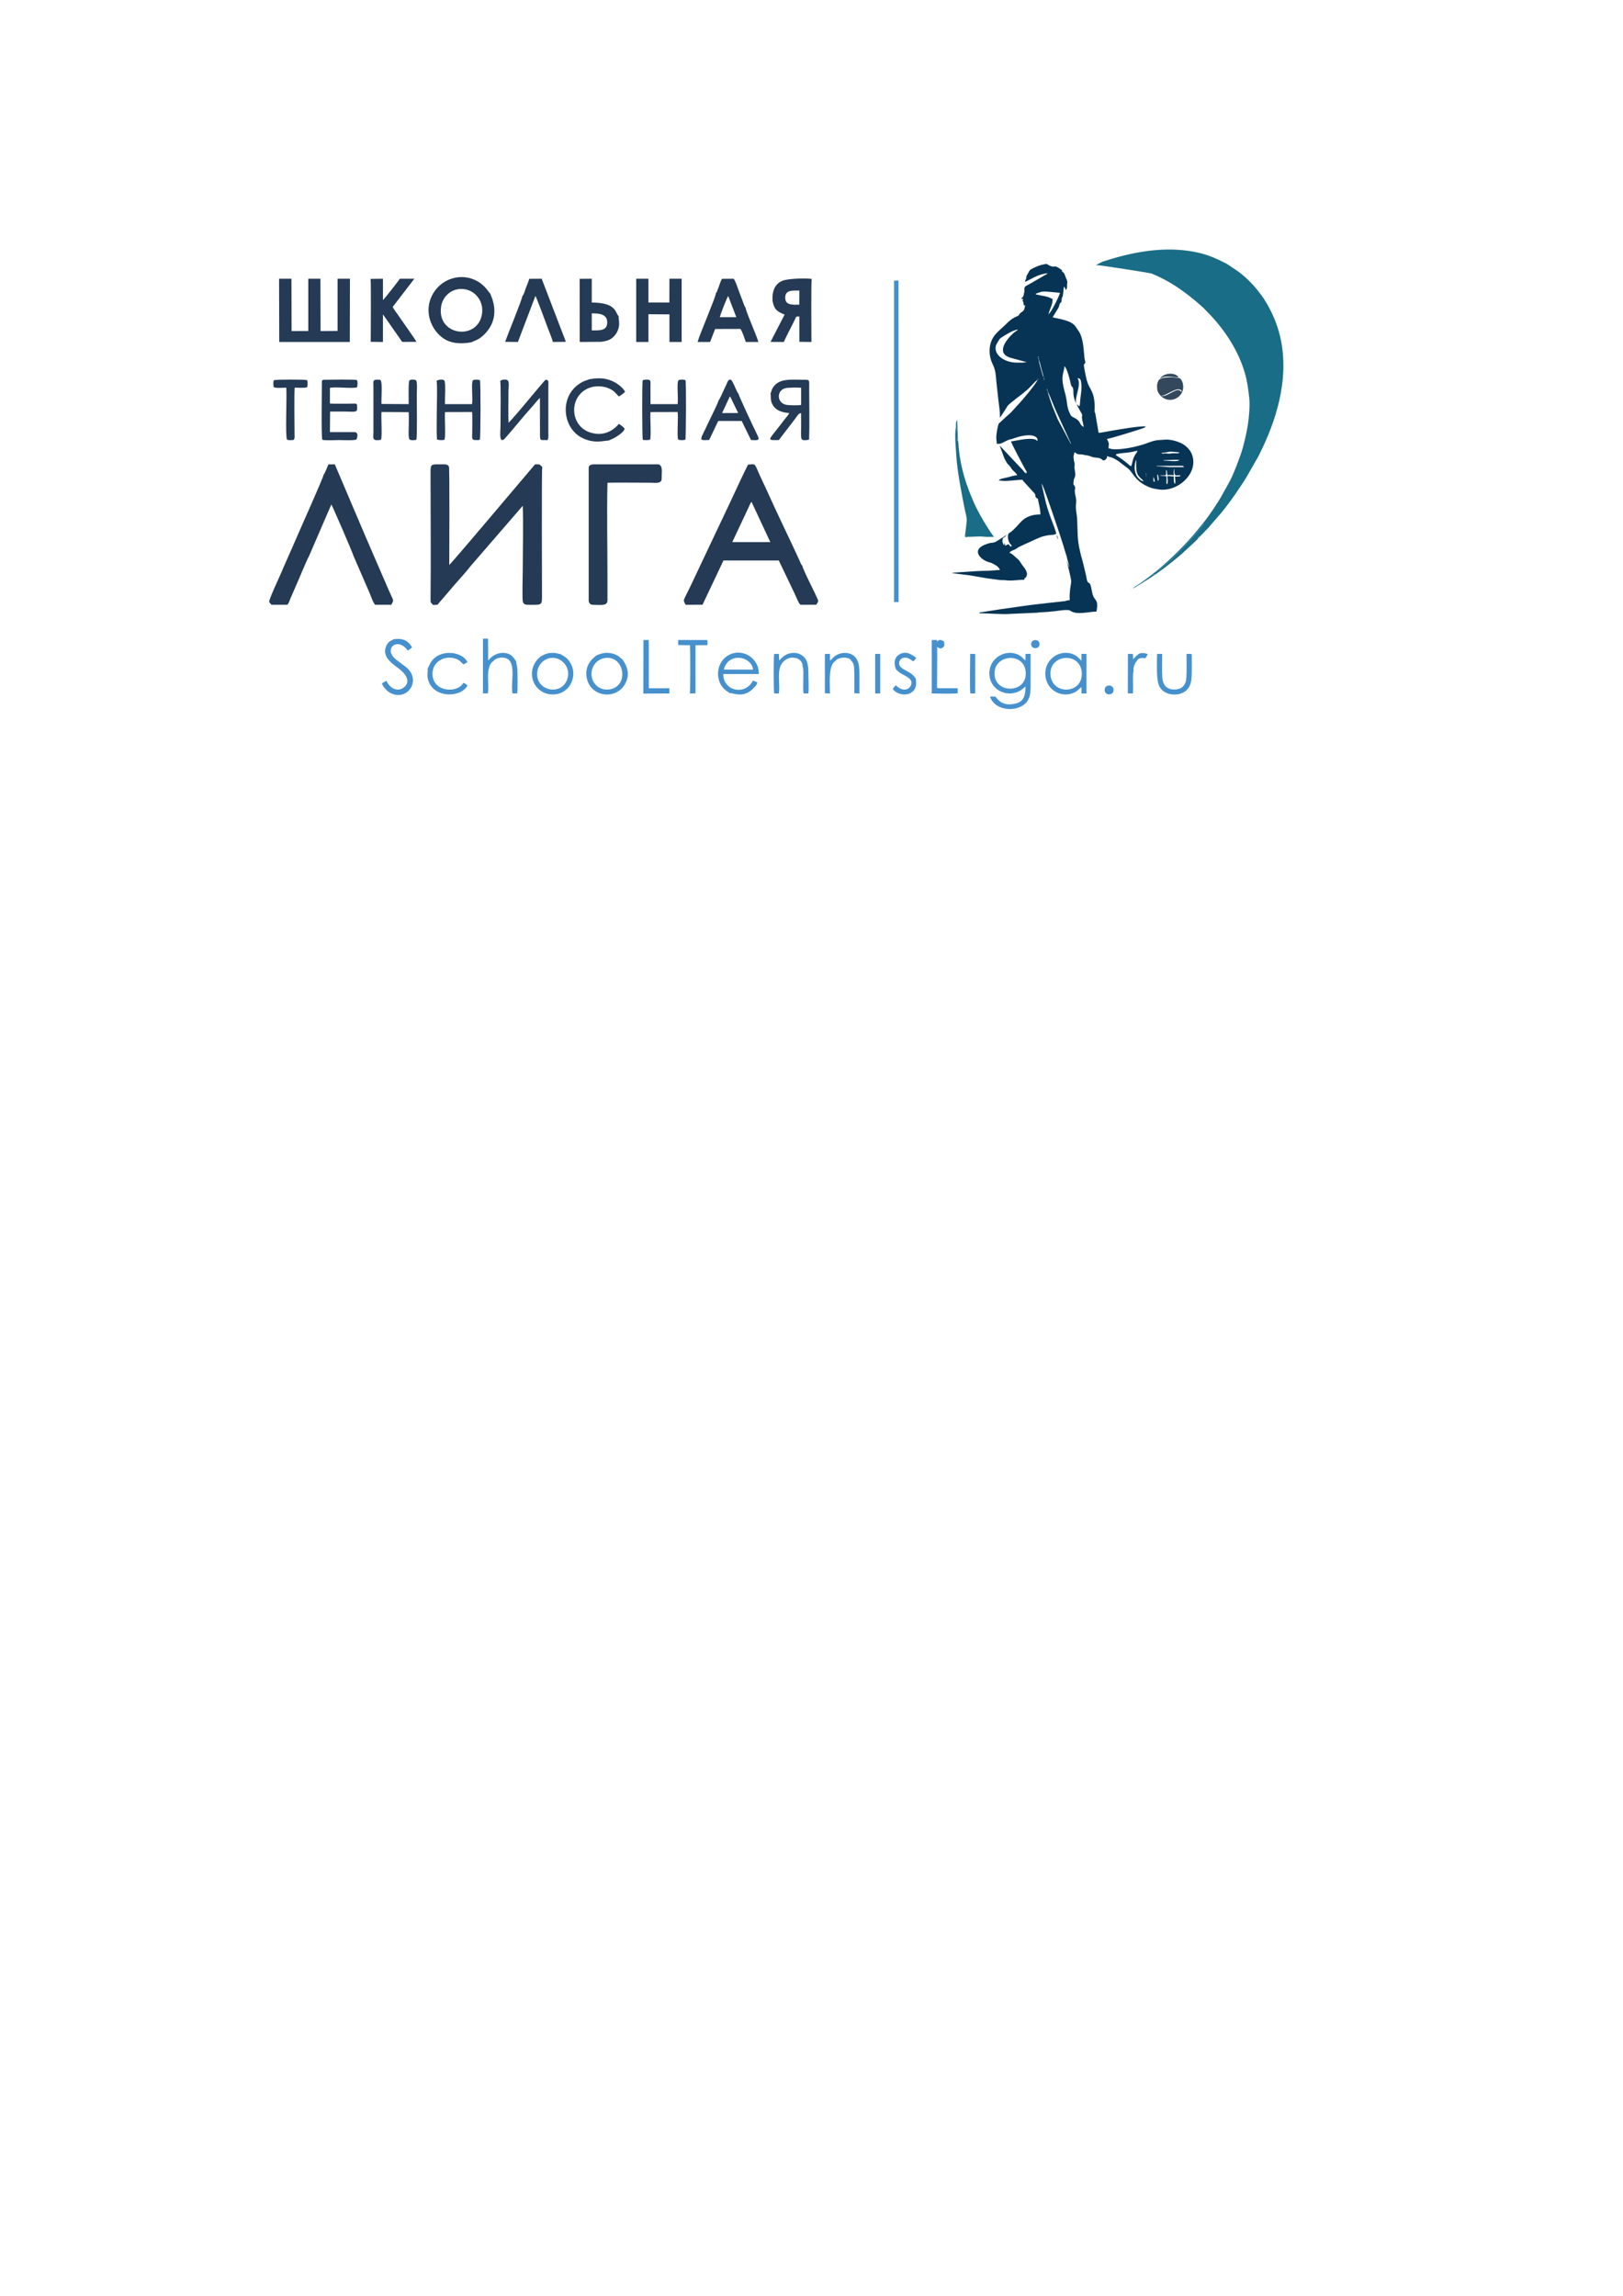 <?xml version="1.0" encoding="UTF-8"?>
<!DOCTYPE svg PUBLIC "-//W3C//DTD SVG 1.1//EN" "http://www.w3.org/Graphics/SVG/1.1/DTD/svg11.dtd">
<!-- Creator: CorelDRAW X7 -->
<svg xmlns="http://www.w3.org/2000/svg" xml:space="preserve" width="210mm" height="297mm" version="1.1" style="shape-rendering:geometricPrecision; text-rendering:geometricPrecision; image-rendering:optimizeQuality; fill-rule:evenodd; clip-rule:evenodd"
viewBox="0 0 21000 29700"
 xmlns:xlink="http://www.w3.org/1999/xlink">
 <defs>
  <style type="text/css">
   <![CDATA[
    .fil8 {fill:#063353}
    .fil1 {fill:#073454}
    .fil0 {fill:#1A6D86}
    .fil3 {fill:#1B718B}
    .fil5 {fill:#1B728C}
    .fil6 {fill:#1B728D}
    .fil7 {fill:#1B748E}
    .fil9 {fill:#1C7590}
    .fil11 {fill:#243A55}
    .fil4 {fill:#32495D}
    .fil2 {fill:#33485C}
    .fil10 {fill:#4691CD}
   ]]>
  </style>
 </defs>
 <g id="Слой_x0020_1">
  <g id="_2272448456672">
   <g>
    <path class="fil0" d="M15568 6766l3 10c-1,19 -15,25 -33,49l-36 43c-19,19 -3,13 -29,35 -20,17 -4,5 -18,24 -14,20 -10,6 -23,19 -15,16 -9,24 -35,44 -30,25 -24,38 -78,81l-180 184c-36,28 -9,-4 -42,37 -21,26 -13,0 -44,37 -16,19 -9,6 -24,18 -21,15 2,8 -30,28 -1,1 -3,1 -4,2l-60 33 -11 5c14,17 -4,25 -10,27 0,0 11,-23 36,-11 7,-3 24,-17 34,-24 91,-63 235,-178 321,-254 13,-12 18,-20 33,-31l102 -94c21,-20 49,-45 65,-66 -6,-6 -7,5 -2,-9 1,-4 11,-22 23,-13l112 -115c13,-13 14,-19 26,-32l135 -155c103,-123 255,-341 336,-477l148 -259c7,-14 13,-26 19,-39 189,-378 393,-943 263,-1504 -41,-176 -113,-339 -206,-485 -15,-24 -31,-46 -48,-68 -82,-111 -176,-209 -288,-293l-139 -93c-14,-9 -22,-13 -38,-21 -160,-80 -272,-126 -478,-155 -372,-51 -752,26 -1105,142l-83 43c61,0 703,103 719,109 111,45 205,95 306,159 129,84 249,179 362,282 17,16 31,32 47,48 222,222 408,500 495,804 30,106 41,195 55,315 11,96 -4,269 -18,350 -18,111 -40,203 -67,303 -24,88 -128,367 -185,459l-100 180c-56,92 -141,220 -207,305 -8,9 -14,13 -19,23z"/>
    <path class="fil0" d="M12485 6923c16,4 5,2 16,11l16 11c57,0 106,-5 169,-5 34,0 47,6 84,5 30,0 60,0 90,0 -15,-21 -29,-40 -44,-62 -15,-22 -27,-43 -41,-64 -53,-81 -131,-221 -169,-306 -100,-225 -176,-456 -200,-709 -2,-23 -5,-86 -11,-102 -14,-1 -4,11 -11,-13 -4,-17 2,-166 -15,-164 -21,91 0,284 5,375 11,194 71,498 108,684 12,61 32,116 26,162 -5,31 -16,164 -23,177z"/>
    <polygon class="fil0" points="14639,7621 14634,7621 14638,7627 "/>
    <polygon class="fil0" points="14660,7611 14649,7616 "/>
    <polygon class="fil0" points="14649,7616 14639,7621 "/>
   </g>
   <g>
    <path class="fil1" d="M13836 7341l2 2c0,0 -2,-1 -2,-2zm1088 -1172l11 26c3,13 5,20 5,38 -19,-5 -14,-1 -16,-21 -2,-8 0,-33 0,-43zm-95 -53c1,2 1,2 2,4 0,2 1,3 1,3l2 73c0,-27 -5,-45 -5,-80zm153 21c8,36 18,72 0,85 -5,-20 -4,-22 -6,-48 -1,-21 -9,-28 6,-37zm206 -68l5 0c0,101 16,79 79,79l0 11c-35,8 -26,5 -68,5 0,34 9,75 0,95 -16,-11 -16,-35 -16,-74l0 -21c-112,-9 -79,-18 -79,63 0,19 -4,21 -5,37 -16,-11 -12,-9 -11,-36 0,-82 5,-66 -31,-71 -14,-1 -28,-4 -48,-4l0 -5c85,0 74,16 74,-68 24,18 0,25 21,68 51,-12 79,12 79,-11 0,-25 -5,-5 -3,-29 1,-13 3,-23 3,-39zm-507 -16c0,-26 6,-83 21,-105 0,61 -5,127 11,173 22,58 56,64 84,106 -30,-2 -67,-38 -82,-60 -18,-26 -34,-73 -34,-114zm285 -26l323 -1c24,2 20,1 31,17l-174 0c-66,-1 -118,-11 -180,-11l0 -5zm90 -74l169 -5c18,0 20,3 37,5 -36,25 -156,5 -206,5l0 -5zm-16 -85c-8,0 -8,-6 -10,-10 43,0 78,-12 112,-15 23,-1 95,7 120,10 -17,22 -46,4 -108,13 -23,4 -37,3 -59,0 -31,-4 -24,2 -55,2zm-602 11c37,-19 133,-18 210,-33 18,-4 51,-13 70,-14 -10,37 -47,45 -71,166 -15,72 -18,9 -189,-97 -12,-7 -16,-7 -20,-22zm-580 -132l0 0zm-301 -687l107 257c14,31 28,59 40,87l136 297c8,18 16,25 18,46l-171 -320 -72 -177c-12,-36 -58,-158 -58,-190zm-6 -15c6,6 6,-9 6,15 -6,-5 -6,10 -6,-15zm0 0c-5,-7 -5,11 -5,-16 5,7 4,-6 5,16zm-10 -27l1 2c0,0 -2,-1 -1,-2zm-27 -95l2 2c0,0 -2,-1 -2,-2zm-5 -21c5,7 5,-11 5,16 -5,-6 -3,6 -5,-16zm-84 11c4,-12 -1,-7 10,-16 -4,15 1,8 -10,16zm79 -27c5,6 5,-9 5,16 -5,-6 -5,9 -5,-16zm438 6c37,0 44,25 48,63 8,80 -1,116 -11,201 -3,31 -4,73 -11,100 -21,-11 -20,-15 -36,-27 3,14 25,52 33,67 66,110 20,46 39,141 5,27 17,64 17,88 -13,-9 -31,-23 -40,-38 -4,-6 -6,-12 -9,-18 -34,-65 -99,-63 -118,-98 -56,-102 -40,-154 -67,-261 -18,-69 -40,-141 -40,-213 0,-62 22,-104 26,-159 34,23 74,191 82,230 14,61 35,9 34,124 0,30 14,84 28,109 6,11 4,7 9,13 -2,-22 -5,-12 -5,-32 0,-72 70,-217 21,-290zm-507 5l0 0zm6 -248c8,14 28,98 32,115 7,24 30,100 31,122l-11 -26c-13,-53 -52,-159 -52,-211zm0 0c-6,-7 -7,22 -5,-10 1,-12 1,-5 5,-11l0 21zm-11 -32c4,-14 17,1 4,1 0,0 -12,26 -4,-1zm-259 -353c-10,14 -45,32 -62,48 -100,93 -233,271 -13,322l191 52c-26,0 -36,5 -63,5 -23,1 -46,0 -69,0 -175,1 -339,-129 -247,-263 29,-42 14,-36 46,-59 44,-30 160,-104 217,-105zm0 0l10 -7 -10 7zm396 -196l-3 11 3 -11zm0 0c2,-26 23,-74 31,-96 12,-32 22,-61 22,-105 -40,-9 -13,-22 -159,-46 -23,-4 -38,-10 -58,-12l0 -10c32,-8 61,-34 148,-26l164 15c-10,43 -87,198 -123,247l-25 33zm-142 845c-12,43 -202,273 -261,331 -18,19 -25,27 -42,47 -43,52 -93,89 -129,124 -62,62 -69,51 -80,95 -11,47 -21,99 -22,147 -1,35 6,48 6,85 53,0 46,1 128,-41 30,-15 38,-13 68,-22l67 -22c56,-18 169,-42 229,-12 24,11 36,26 36,60 -12,-4 -5,-3 -13,-9 -11,-8 5,-2 -16,-10 -79,-29 -265,20 -315,24 8,33 148,295 182,357 12,22 20,25 21,40 0,1 0,3 0,3 -1,15 -4,12 -15,9 -12,-3 -25,-26 -31,-33l-304 -323 61 165c8,19 19,33 28,51 12,23 16,23 33,41 14,14 23,28 34,45 18,29 63,54 70,83 -34,1 -91,19 -125,28 -38,9 -103,17 -112,41 34,0 46,4 74,5 44,2 187,-16 232,-16l13 20c1,1 2,2 2,3 1,0 2,2 3,2l141 154c18,29 -3,37 26,59 23,16 9,-11 25,59 10,43 23,101 23,152 -102,0 -182,26 -245,88l-53 58c-33,34 -59,65 -99,91 -17,11 -9,0 -17,15 -16,30 -3,94 20,126 12,17 18,13 24,34 -28,0 -8,0 -16,5l-26 -32c-19,5 -29,13 -43,21l-6 -42 -9 37 -8 -14c-10,-19 -17,-39 -12,-63 9,-41 38,-24 46,-55l-126 80c-52,31 -55,1 -159,47 -159,70 -47,181 39,214 19,8 34,9 52,16 16,7 33,16 46,24 36,20 49,31 69,68l-153 11c-54,1 -105,1 -158,5l-312 21c16,10 181,25 226,32 75,13 147,26 226,39l172 23c23,2 44,-1 66,2 81,12 166,-6 250,-6 -7,-32 1,-2 23,-40 33,-59 -35,-123 -58,-158 -27,-41 -29,-53 -69,-84 -26,-21 -57,-59 -92,-67 20,-29 69,-35 100,-59 13,-11 17,-13 32,-20 50,-22 99,-47 148,-68 96,-43 136,-68 236,-81 42,-6 59,2 91,-20 -23,-98 -107,-261 -151,-471l-39 -173c5,6 3,1 9,12 34,62 260,739 272,784 12,44 28,91 42,138l36 143c-18,-21 -9,-33 -26,-53 1,18 41,163 50,230 4,26 -28,140 -18,251 -24,0 -43,8 -66,13l-229 25c-99,12 -201,22 -301,37 -96,13 -195,28 -291,41l-256 40c-27,4 -18,-3 -29,13 85,0 330,18 394,9l345 -15c25,0 24,-4 47,-5 67,-3 130,-8 191,-15 45,-5 172,-28 201,-7 81,61 241,12 337,12 10,-21 17,-101 5,-127 -21,-45 -36,-40 -55,-104 -8,-28 -19,-121 -38,-136 -9,-6 -4,0 -14,-7 -23,-18 -23,-63 -30,-91 -12,-47 -51,-222 -63,-249l-15 -64c-41,-170 -29,-255 -38,-421 -3,-52 -14,-93 -16,-143 -3,-55 12,-77 -3,-144 -27,-113 5,-92 -11,-132 -11,-27 -22,-16 -17,-49 3,-22 0,-37 11,-58 23,-45 8,-75 2,-132 -4,-27 7,-37 0,-68 -3,-15 -6,-15 -8,-30 -2,-12 -2,-27 -4,-38 -4,-33 9,-30 9,-66 28,2 18,15 50,23 26,6 34,-2 59,5 56,14 58,4 123,30 35,14 87,4 120,28 19,13 19,26 46,11 20,-11 24,-27 29,-50 50,24 48,2 145,66l123 94c41,34 63,81 98,119 37,41 68,69 120,96 37,19 71,36 113,45 18,4 31,6 49,9 170,34 353,-68 430,-213 42,-81 48,-165 14,-246 -25,-58 -77,-108 -134,-136 -66,-31 -146,-52 -219,-46l-97 7c-58,9 -104,30 -159,49 -106,36 -303,79 -419,66 -17,-2 -29,-9 -48,-10 2,-62 16,-52 -21,-122 47,-4 331,-94 385,-111 20,-7 41,-14 63,-21 17,-6 47,-12 54,-31 -123,0 -337,40 -462,61 -186,31 -140,38 -156,-29l-34 -199c-17,-53 -8,19 -8,-81 0,-197 -65,-233 -92,-315 -17,-52 -28,-108 -38,-163 -22,-118 1,-58 8,-98 2,-13 -8,-41 -10,-59 -7,-73 -12,-164 -29,-234 -9,-35 -21,-73 -37,-101l-53 -78c-43,-54 -117,-72 -180,-89l-113 -25 76 -125c10,-19 9,-35 17,-51 14,-28 20,0 23,-46 3,-43 8,-25 15,-53 7,-26 10,-107 17,-121 13,10 10,14 17,31 3,9 -1,-7 4,11 20,-15 17,-30 17,-49 2,-60 14,-45 -15,-111 -19,-40 -9,-46 -43,-75 -28,-24 16,-10 -20,-30 -20,-12 -50,-37 -72,-39 -32,-2 -23,10 -64,-6 -66,-28 -25,-34 -108,-16 -38,9 -76,25 -111,42 -50,26 -45,19 -74,74 -5,8 -9,14 -14,24 -10,22 -3,11 -5,24 -2,21 -14,35 -19,57 53,-13 154,-99 296,-111 -10,12 -36,23 -52,33l-160 93c-18,11 -35,19 -55,30 -57,32 -21,31 -44,124 -6,22 -10,26 -24,40 -8,8 -5,0 -9,12l27 0c-13,20 -9,23 -1,38 6,13 3,38 11,46 7,8 5,1 14,-3 1,-1 1,-2 2,-1 -4,16 -7,32 -12,50 -10,35 -43,38 -62,65 -16,21 -4,19 -33,30 -67,28 -104,63 -150,109 -53,53 -116,98 -156,161 -71,115 -58,254 -4,361 35,70 35,138 43,215 8,76 17,155 25,229 10,89 22,147 22,237l48 -73c17,-27 32,-49 47,-75 21,-36 185,-149 231,-192 14,-12 21,-17 34,-28 38,-34 89,-99 126,-123z"/>
    <path class="fil1" d="M13810 7283c0,-25 0,-10 -5,-16 0,25 0,11 5,16z"/>
    <path class="fil1" d="M13018 6924c13,-3 7,3 11,-10l-11 10z"/>
    <polygon class="fil1" points="13694,6977 13697,6988 "/>
    <polygon class="fil1" points="13805,7267 13802,7256 "/>
   </g>
   <path class="fil2" d="M15030 5124l0 -5c60,0 180,-106 241,-78 20,9 17,10 17,30 -33,-39 -64,-26 -123,4 -55,28 -82,49 -135,49zm-59 -137c0,61 7,91 47,133 71,73 182,68 248,-3 77,-82 37,-205 -4,-225 -12,-7 -221,-31 -267,24 -12,14 -24,51 -24,71z"/>
   <path class="fil3" d="M14935 7410l60 -33c1,-1 3,-1 4,-2 32,-20 9,-13 30,-28 15,-12 8,1 24,-18 31,-37 23,-11 44,-37 33,-41 6,-9 42,-37l180 -184c54,-43 48,-56 78,-81 26,-20 20,-28 35,-44 13,-13 9,1 23,-19 14,-19 -2,-7 18,-24 26,-22 10,-16 29,-35l36 -43c18,-24 32,-30 33,-49l-3 -10 -126 154c-7,9 -12,12 -20,22 -112,132 -350,363 -487,468z"/>
   <path class="fil4" d="M15009 4897c13,-4 42,-26 89,-26 55,0 102,10 153,10 -46,-69 -193,-59 -242,16z"/>
   <path class="fil5" d="M14660 7611c18,-5 23,-11 39,-20l178 -111c26,-17 46,-30 73,-49 -25,-12 -36,11 -36,11 6,-2 24,-10 10,-27 -11,15 -18,18 -31,28 -11,9 -21,17 -32,25l-98 71c-29,21 -94,59 -103,72z"/>
   <path class="fil6" d="M12369 5525c17,-2 11,147 15,164 7,24 -3,12 11,13l-10 -266c-20,14 -16,63 -16,89z"/>
   <path class="fil7" d="M12517 6945l-16 -11c-11,-9 0,-7 -16,-11 1,14 -1,18 9,25 5,3 -4,3 12,2 11,0 5,-1 11,-5z"/>
   <path class="fil8" d="M13694 6977l-13 -40c-6,-14 -4,-8 -8,-13 1,20 8,38 21,53z"/>
   <path class="fil9" d="M15505 6962l21 -22c-12,-9 -22,9 -23,13 -5,14 -4,3 2,9z"/>
  </g>
 </g>
 <g id="Слой_x0020_1_0">
  <polygon class="fil10" points="11568,7789 11627,7789 11626,3629 11568,3631 "/>
  <path class="fil10" d="M14991 8854c49,153 268,162 357,79 54,-50 68,-105 71,-201 3,-89 1,-180 1,-269 -24,-6 -43,-5 -68,-3 0,100 5,212 -2,310 -6,95 -59,151 -159,150 -98,-2 -146,-61 -152,-157 -6,-96 -2,-206 -2,-304l-66 1c0,101 -11,309 20,394zm-323 -174c-6,-23 1,-50 8,-72 4,-10 9,-23 13,-31l16 -19c24,-63 103,-43 116,-42 10,-22 22,-33 29,-55 -115,-37 -130,12 -188,66l-3 -67 -65 -1 -1 511 65 1c7,-38 -1,-191 3,-256l7 -35zm-373 261c13,65 126,53 113,-26 -12,-72 -131,-59 -113,26zm-702 -204c-27,-273 382,-313 404,-39 22,279 -378,301 -404,39zm399 -189c-34,-37 -63,-70 -122,-90 -161,-54 -346,66 -345,257 1,192 179,310 345,256 68,-22 84,-54 123,-83l0 83 65 0 0 -512 -65 0 -1 89zm-1121 200c-40,-274 360,-323 398,-75 45,286 -364,313 -398,75zm397 -206c-15,-6 -37,-34 -53,-47 -151,-118 -404,-15 -413,203 -9,201 181,308 335,263 25,-7 55,-21 72,-32 26,-16 35,-32 60,-47 -2,128 -25,199 -143,223 -112,23 -187,-10 -247,-94l-69 0c61,187 342,207 462,85 69,-70 63,-171 63,-287 0,-117 0,-233 0,-350l-66 0 -1 83zm-715 -83c0,73 -8,477 3,512l62 0 1 -511 -66 -1zm-162 445l-257 -1c-13,-11 -4,1 -9,-17 0,-2 -1,-19 -1,-22 0,-12 1,-26 1,-39 0,-165 5,-396 -1,-546l-68 0 0 692c60,1 292,7 336,-3l-1 -64zm-798 -244c10,5 11,11 23,22 58,53 160,74 175,134 18,75 -82,166 -199,50 -17,14 -29,26 -39,48 30,50 132,92 214,58 119,-50 82,-178 82,-195 -1,-1 -2,-4 -3,-3l-8 -10c-2,-3 -6,-8 -10,-13 -48,-62 -140,-79 -180,-129 -44,-57 17,-148 113,-102 12,6 16,9 27,17l26 19c16,-11 32,-26 40,-47 -36,-21 -110,-97 -206,-49 -76,38 -87,111 -55,200zm-269 311l32 0 33 -1 0 -510 -33 -1 -5 0 -27 1 0 511zm-517 -416c29,-55 186,-70 211,-2 22,17 30,52 33,80 6,59 3,268 3,336l66 2c0,-83 0,-167 0,-250 0,-85 -4,-152 -46,-210 -51,-71 -174,-89 -268,-26 -30,20 -46,48 -67,61l0 -87 -66 1 0 509 66 2c0,-113 -17,-305 36,-385 12,-18 16,-24 32,-31zm-476 -26c24,5 59,52 53,90 1,1 2,2 2,4 0,3 2,3 2,4 17,51 -6,301 11,344l60 0c8,-56 2,-182 1,-245 0,-75 -3,-159 -42,-209 -61,-80 -176,-94 -270,-34 -28,19 -43,41 -67,61l-2 -84 -61 -1c-10,27 -10,486 0,512l60 0c16,-101 -18,-257 19,-351 16,-41 51,-78 87,-95 22,-12 46,-18 74,-18l56 9c1,0 3,1 4,2 1,0 2,1 3,2 8,6 5,3 10,9zm-964 133c4,-42 40,-91 62,-109 128,-103 310,-7 314,110l-376 -1zm70 303c61,0 200,82 340,-92l8 -10c1,-1 2,-1 3,-2l12 -32 -57 -26c-98,200 -388,138 -384,-83l459 0c8,-214 -233,-356 -414,-230 -151,105 -154,351 6,455 3,2 13,8 14,9l13 11zm-511 7l73 -2 0 -623 155 -1 0 -66 -379 -1 0 66 152 2c6,48 6,584 -1,625zm-602 1l337 -2 0 -67 -266 0 0 -625 -69 0 -2 694zm-505 -459c260,-49 329,362 71,404 -124,20 -218,-63 -234,-166 -18,-123 63,-219 163,-238zm-99 -37c-6,10 -164,97 -129,290 47,253 382,295 500,76 92,-172 -41,-310 -43,-320 -22,-9 -12,-6 -31,-23 -27,-24 -76,-44 -114,-50 -80,-13 -119,4 -183,27zm-372 277c-52,269 -447,192 -393,-81 19,-95 115,-184 237,-158 92,19 179,121 156,239zm-353 -263c-7,13 -66,48 -96,132 -66,182 73,388 294,358 201,-27 285,-264 180,-416 -18,-27 -31,-43 -54,-61 -19,-14 -53,-32 -65,-41 -53,-11 -77,-22 -139,-15 -60,7 -75,25 -120,43zm-613 64l11 -14c6,-5 8,-6 13,-9 34,-21 72,-29 115,-23 176,25 81,311 110,462l60 0c9,-25 7,-275 2,-328 -3,-30 -14,-63 -14,-89 -26,-25 -51,-110 -178,-108 -75,1 -146,47 -185,100l-1 -284 -66 0 0 708 61 1c27,-69 -27,-284 40,-385 11,-17 17,-23 32,-31zm-849 94c4,37 -7,78 0,117 47,274 432,267 516,102l-34 -27 -22 -6c-65,132 -390,128 -397,-114 -4,-160 157,-248 298,-200 63,22 69,48 104,74l50 -28c-33,-82 -166,-138 -291,-116 -180,31 -205,176 -224,198zm-442 -379c-24,20 -63,19 -93,85 -69,156 107,246 189,316 63,54 135,153 33,226 -94,67 -194,-20 -218,-89 -19,6 -49,24 -61,35 24,53 70,106 127,130 218,92 397,-191 170,-355 -37,-28 -73,-55 -109,-82 -182,-139 17,-306 146,-120 14,-5 47,-29 56,-43 -56,-96 -134,-120 -240,-103z"/>
  <path class="fil10" d="M13344 8348c15,58 119,48 105,-27 -12,-66 -124,-49 -105,27z"/>
  <path class="fil10" d="M12123 8370c20,3 39,36 78,6 27,-22 17,-51 13,-78 -23,-13 -50,-33 -81,-7 -24,20 -21,47 -10,79z"/>
  <path class="fil11" d="M5601 7826l61 -3c9,-15 24,-28 34,-42l103 -119c72,-91 210,-236 275,-320 22,-29 46,-53 69,-81l621 -718c9,270 0,556 0,828 0,70 -9,369 1,413 9,35 40,40 66,40 186,0 182,13 182,-128 0,-48 -6,-1606 3,-1657 -45,-32 -12,-32 -93,-32l-624 737c-48,56 -473,559 -486,564 0,-85 6,-1249 -4,-1270 -15,-32 -46,-31 -75,-31 -173,2 -163,-20 -163,155 0,518 6,1067 0,1584 -1,73 8,39 30,80z"/>
  <path class="fil11" d="M9690 6555c9,-19 19,-49 34,-63l243 521 -492 0 215 -458zm692 765c-19,-18 -30,-54 -42,-80 -138,-300 -294,-617 -425,-911 -26,-57 -52,-109 -78,-166 -83,-185 -54,-157 -158,-153 -74,147 -146,305 -216,455l-537 1135c-91,190 -91,150 -55,224l219 -1 271 -572 716 0 208 435c14,29 50,125 73,138l204 -1c11,-23 30,-36 22,-60 -20,-59 -200,-401 -202,-443z"/>
  <path class="fil11" d="M4187 6142c-1,32 -322,746 -364,846 -61,144 -125,280 -185,423 -13,30 -160,347 -155,372 3,11 20,34 32,41l199 0c22,-12 31,-52 41,-75l104 -239c18,-42 125,-298 137,-310l291 -674c12,13 275,621 288,668l207 477c7,17 55,148 74,153l207 0c37,-75 36,-26 -47,-221l-287 -663 -397 -933 -83 1c-6,17 -47,118 -62,134z"/>
  <path class="fil11" d="M7860 6246c41,-5 480,-1 561,-1 49,0 140,17 140,-50 0,-82 13,-147 -19,-176 -16,-14 -17,-12 -44,-12l-811 0c-31,0 -70,7 -70,45l0 1716c0,32 21,56 53,56 105,0 187,19 190,-55l0 -304c0,-394 -9,-836 0,-1219z"/>
  <polygon class="fil11" points="4528,3606 4368,3606 4368,4281 4148,4283 4146,3606 3989,3606 3989,4282 3773,4283 3771,3606 3611,3606 3613,4424 4526,4424 "/>
  <path class="fil11" d="M6235 4070c-62,344 -594,271 -526,-113 23,-133 153,-247 317,-213 131,27 239,160 209,326zm-134 358c35,-22 82,-24 151,-88 259,-239 92,-528 90,-544 -6,-5 -4,-3 -10,-10 -21,-25 -22,-34 -59,-73 -20,-21 -56,-51 -86,-69 -215,-129 -494,-41 -602,189 -80,171 -31,349 65,464 103,123 233,168 451,131z"/>
  <polygon class="fil11" points="8390,4065 8662,4067 8662,4424 8820,4424 8820,3606 8662,3606 8661,3914 8390,3913 8390,3606 8232,3606 8232,4424 8390,4424 "/>
  <path class="fil11" d="M10343 3759l-1 183c-87,1 -180,8 -182,-87 -3,-105 90,-97 183,-96zm-347 134c22,115 61,137 156,177l-182 353 172 1c30,-71 92,-186 130,-263 39,-79 22,-66 71,-66l0 327 156 2c0,-99 -6,-783 4,-816 -85,-11 -303,-5 -375,23 -97,36 -141,130 -132,262z"/>
  <path class="fil11" d="M9313 4103c10,-40 90,-246 109,-274l105 274 -214 0zm-50 -309c0,46 -210,529 -237,630l162 0 65 -168 326 -1c20,15 62,140 70,169l163 0c-16,-62 -60,-158 -84,-221 -15,-39 -80,-193 -80,-221 -16,-16 -33,-72 -41,-94 -12,-32 -24,-62 -37,-96 -12,-32 -58,-173 -79,-186l-149 1c-25,35 -55,163 -79,187z"/>
  <path class="fil11" d="M5388 4422c-5,-19 -195,-283 -231,-338 -23,-33 -58,-77 -76,-113l280 -365 -187 0c-14,22 -189,248 -219,276l0 -276 -161 2c10,36 2,713 3,814l158 2 0 -357 249 356 184 -1z"/>
  <path class="fil11" d="M6758 3832c0,37 -194,508 -222,590l165 2 227 -596c21,36 145,376 171,444 14,38 50,121 54,152l169 -2 -313 -816 -161 1c-10,36 -29,81 -43,116 -13,33 -24,86 -47,109z"/>
  <path class="fil11" d="M7657 4054c97,-1 196,10 200,110 4,117 -95,111 -200,110l0 -220zm118 368c98,-11 146,-37 190,-96 20,-26 35,-60 43,-101 10,-58 -5,-89 -4,-135 -45,-42 -21,-175 -347,-176l0 -308 -157 1 1 817 274 -2z"/>
  <path class="fil11" d="M10366 5238c-35,9 -162,6 -197,-2 -125,-28 -122,-198 7,-217 38,-5 154,-8 190,-2l0 221zm-396 -152c7,40 -2,73 12,116 33,98 122,135 230,141 -11,26 -48,67 -65,89 -24,30 -43,56 -65,85 -145,185 -162,178 -5,176l208 -271c32,-42 51,-82 81,-75 0,58 0,117 0,175 0,30 -8,146 10,163 18,18 80,7 93,1 7,-194 1,-464 1,-672 0,-105 12,-101 -85,-101 -154,0 -311,-23 -389,109 -6,11 -9,19 -13,31 -2,7 -2,10 -5,17 -7,18 1,3 -8,16z"/>
  <path class="fil11" d="M6472 4928c11,33 4,483 4,583 0,52 -13,145 10,179 27,6 31,-1 45,-16 103,-114 231,-277 334,-390 24,-26 40,-46 61,-71 19,-23 40,-47 60,-66l1 485c-1,89 25,51 97,63 16,-34 11,-44 11,-90l0 -597c0,-61 9,-94 -27,-94 -11,-1 -16,4 -29,20 -128,146 -345,418 -459,536 -6,-91 -1,-305 -1,-417 0,-33 13,-112 -9,-131 -15,-15 -64,-16 -91,1 -1,0 -3,3 -4,2 0,-1 -2,2 -3,3z"/>
  <path class="fil11" d="M8317 5689c9,1 3,-3 10,4 27,0 63,3 84,-5 18,-44 -2,-282 6,-357l351 -1c10,72 -11,316 7,356 20,11 72,10 93,2 9,-22 12,-736 2,-770 -23,-9 -75,-11 -91,2 -25,21 -1,226 -11,308l-351 0 -1 -231c0,-24 5,-60 -6,-77 -24,-15 -76,-10 -94,0 -10,30 -8,742 1,769z"/>
  <path class="fil11" d="M4930 5689c17,-44 0,-284 6,-359l352 2c4,56 1,122 1,179 0,32 -9,156 11,174 16,15 67,10 87,4 13,-31 6,-483 6,-581 0,-32 9,-168 -9,-186 -16,-16 -73,-14 -86,-1 -18,18 -8,275 -10,307l-352 -2c-4,-51 14,-282 -10,-304 -12,-14 -19,-10 -42,-10 -65,0 -52,17 -52,102l0 585c0,26 -9,72 10,86 14,15 69,9 88,4z"/>
  <path class="fil11" d="M5649 4927c12,42 3,319 3,385 0,118 -5,267 2,373 23,10 73,12 97,4 18,-43 0,-284 7,-358l350 -1c6,39 2,213 2,275 0,50 -9,81 27,87 5,1 21,1 27,1 21,0 29,1 45,-5 10,-25 12,-736 1,-770 -21,-8 -76,-10 -90,2 -26,22 0,226 -12,308l-350 0c-5,-52 14,-284 -10,-306 -19,-19 -71,-12 -99,5z"/>
  <path class="fil11" d="M7626 4906c-3,2 -57,20 -71,26 -321,149 -293,584 -37,725 168,94 314,38 354,43l64 -28c43,-21 152,-92 144,-128 -10,-18 -56,-52 -73,-60 -69,84 -196,166 -367,112 -283,-88 -281,-499 5,-585 70,-21 155,-17 219,8 86,33 99,67 143,110 16,-7 69,-45 81,-60 -24,-52 -106,-116 -175,-143 -100,-40 -176,-37 -287,-20z"/>
  <path class="fil11" d="M4620 5010c8,-21 8,-70 1,-92 -33,-13 -360,-5 -422,-5 -20,0 -34,2 -34,24 0,119 -10,680 5,752 36,12 172,4 223,4 25,0 200,8 218,-8 8,-7 37,-95 -25,-95l-317 0 2 -266c64,0 129,0 193,0 100,0 157,16 157,-34 0,-79 -1,-69 -68,-68 -56,0 -255,3 -284,-2l0 -202c71,-18 297,13 351,-8z"/>
  <path class="fil11" d="M9447 5128l104 215 -208 1 96 -206c1,-1 2,-2 3,-3l5 -7zm-150 53c-2,25 -97,213 -115,252 -127,277 -158,264 -6,259l117 -246 304 0 120 246c118,9 113,-3 73,-83 -40,-80 -236,-500 -236,-517l-15 -21c-17,-33 -64,-153 -81,-158 -38,-12 -47,37 -60,63 -11,24 -21,44 -32,68 -8,18 -54,123 -69,137z"/>
  <path class="fil11" d="M3714 5687c20,11 63,7 86,4 17,-26 11,-35 11,-75 0,-136 -6,-520 2,-601 42,0 130,7 161,-6 8,-21 8,-69 1,-91 -26,-10 -410,-10 -433,1 -7,22 -7,69 0,90 33,15 118,6 162,6 10,92 -15,642 10,672z"/>
 </g>
</svg>
